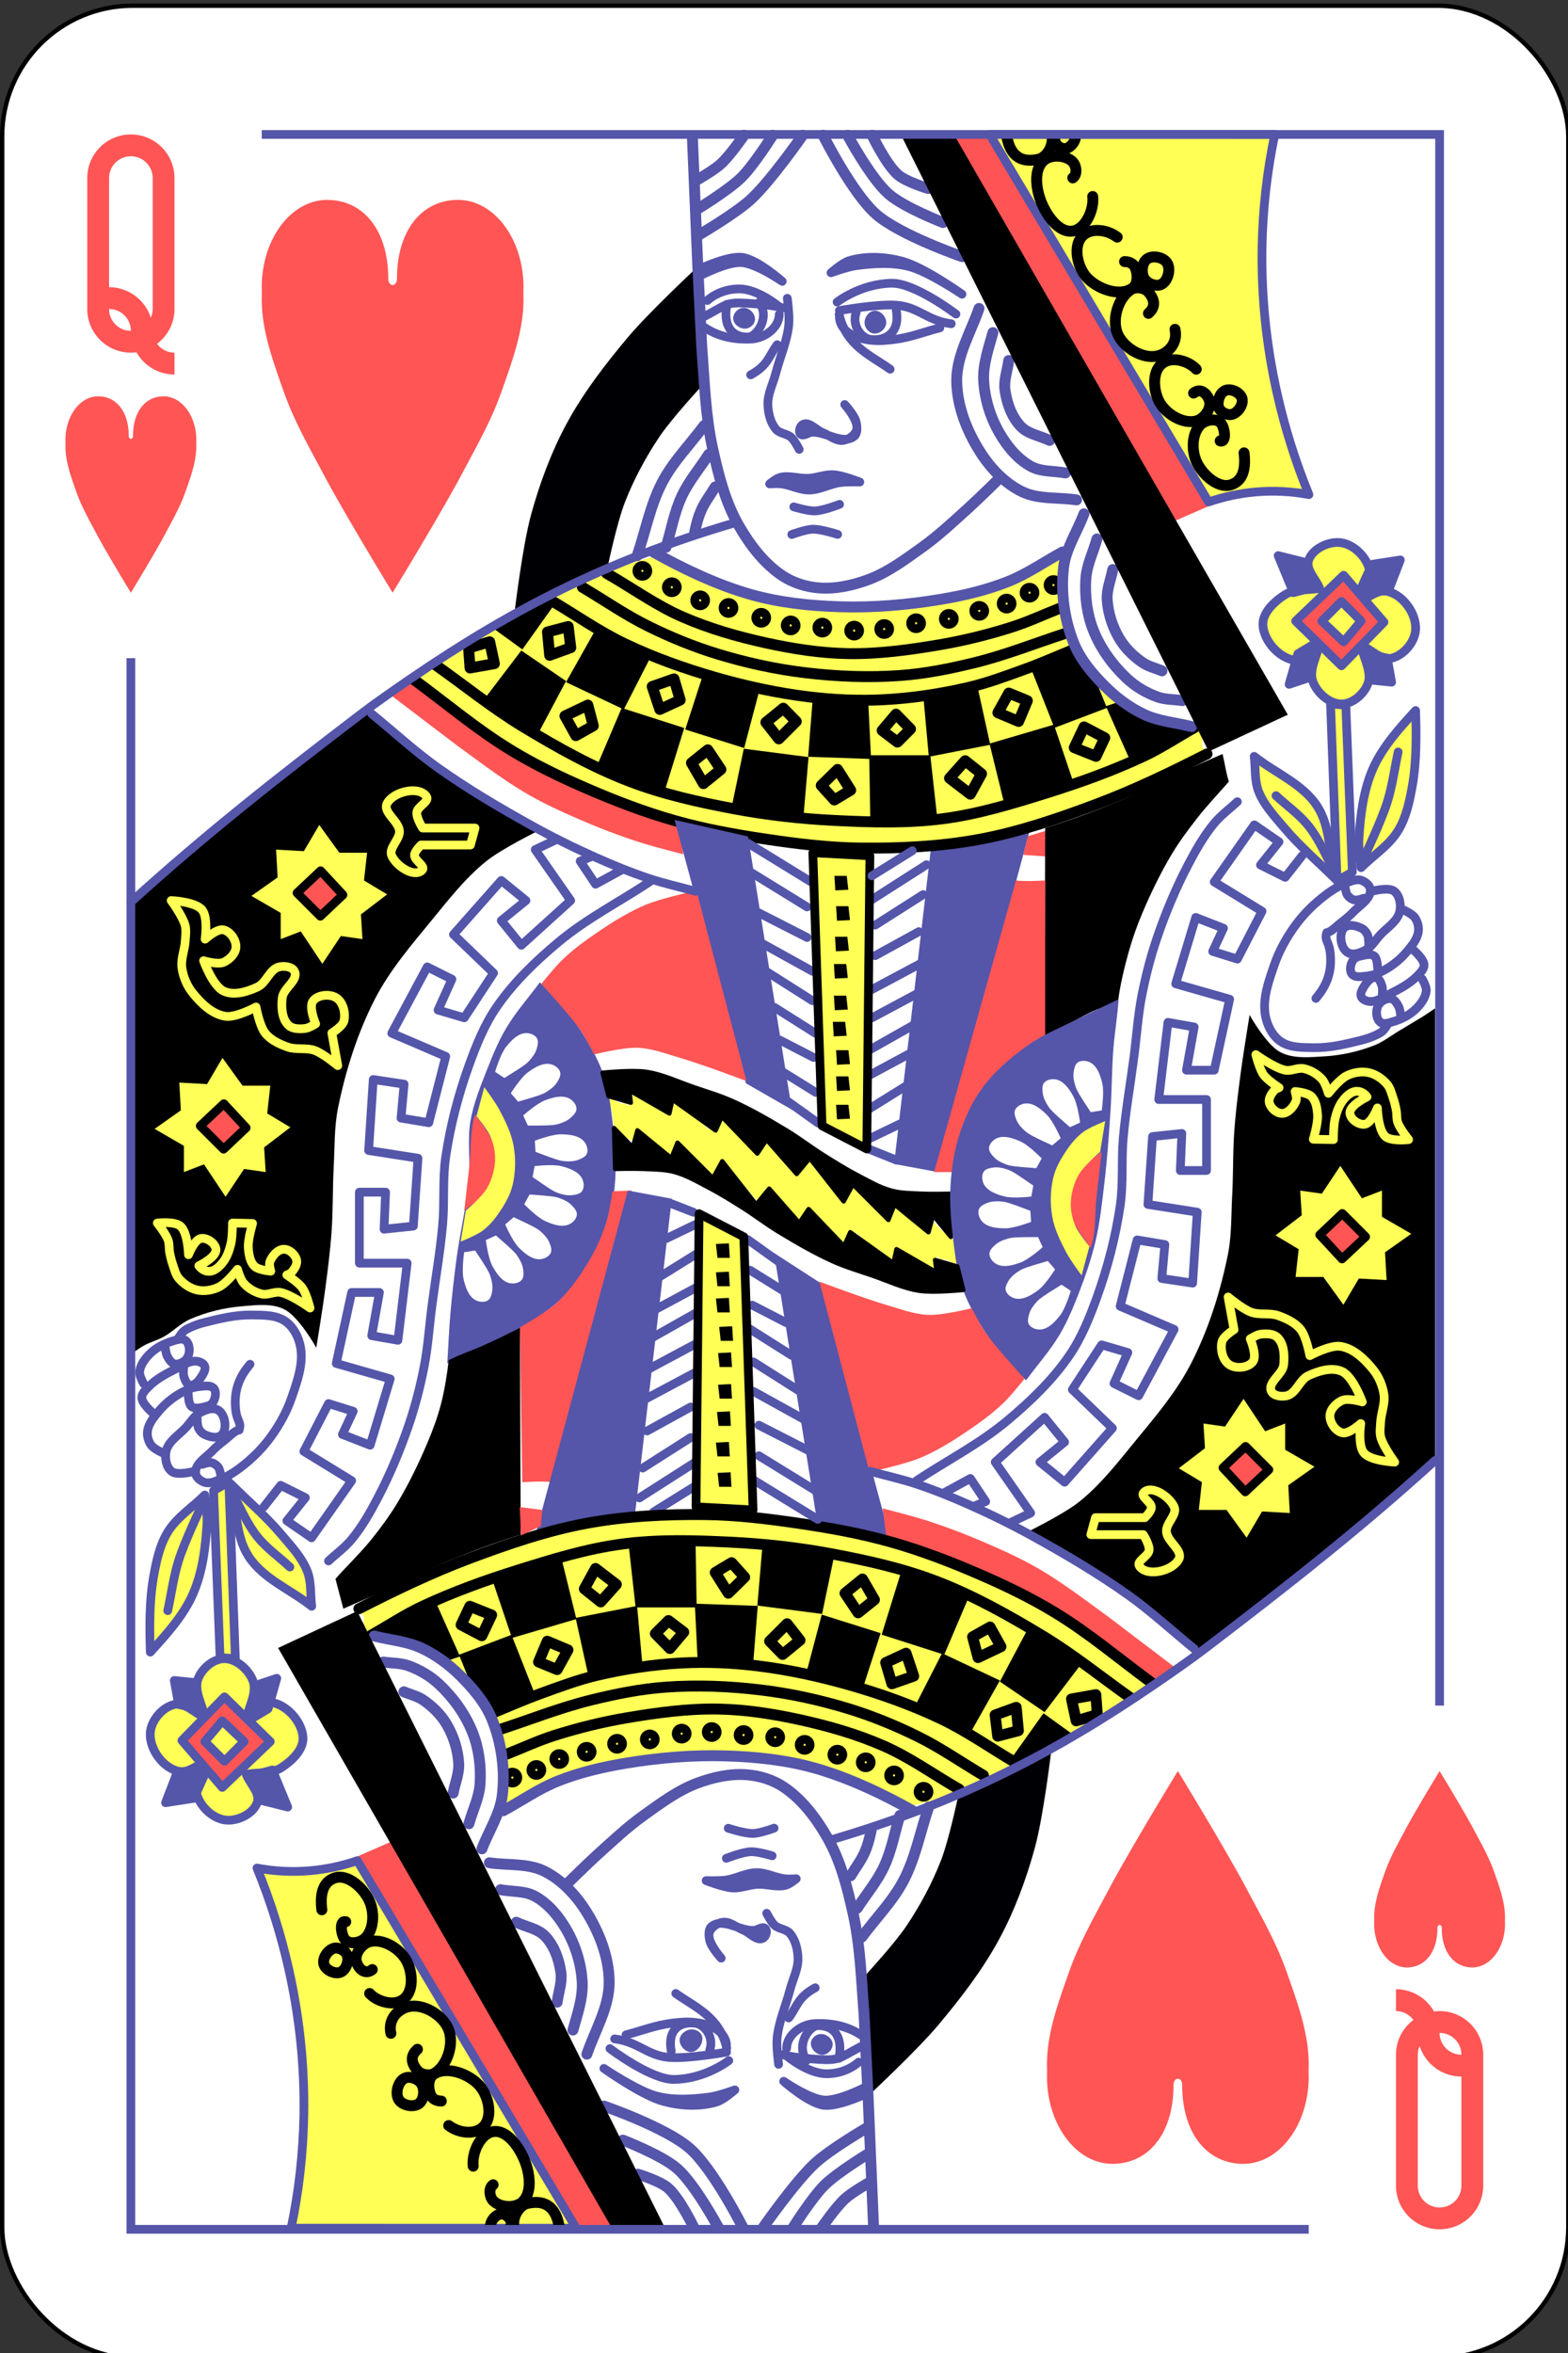 <svg xmlns="http://www.w3.org/2000/svg" xmlns:xlink="http://www.w3.org/1999/xlink" width="360" height="540" viewBox="0 0 95.25 142.875" xmlns:v="https://vecta.io/nano"><rect x="0" y="0" width="95.25" height="142.875" fill="#333333" stroke="none"/><style><![CDATA[.B{stroke-linejoin:round}.C{stroke-width:2}.D{fill:none}.E{stroke-linecap:round}.F{stroke:#55a}.G{stroke-width:2.5}.H{stroke:#5456aa}.I{stroke:#000}.J{fill:#f55}.K{fill:#ff5}.L{fill:#55a}.M{fill:#ffff57}]]></style><g transform="matrix(.265 0 0 .265 0 -135.562)"><rect rx="29.944" y="512.862" x=".5" height="539" width="359" fill="#fff" class="I"/><path d="M30 542.362a10 10 0 0 0-10 10v30a10 10 0 0 0 10 10 10.12 10.12 0 0 0 1.281-.094c1.713 3.049 4.972 5.094 8.719 5.094v-5c-1.64 0-3.088-.812-4-2.031 2.424-1.825 4-4.701 4-7.969v-30a10 10 0 0 0-10-10zm0 5a5 5 0 0 1 5 5v30c0 .716-.167 1.384-.437 2-1.275-4.056-5.085-7-9.562-7v-25a5 5 0 0 1 5-5zm-5 35a5 5 0 0 1 5 5 5 5 0 0 1-5-5zm305 440a10 10 0 0 0 10-10v-30a10 10 0 0 0-10-10c-.434 0-.862.04-1.281.094-1.713-3.049-4.972-5.094-8.719-5.094v5c1.64 0 3.088.812 4 2.031-2.424 1.825-4 4.701-4 7.969v30a10 10 0 0 0 10 10zm0-5a5 5 0 0 1-5-5v-30c0-.716.167-1.384.438-2 1.275 4.057 5.085 7 9.563 7v25a5 5 0 0 1-5 5zm5-35a5 5 0 0 1-5-5 5 5 0 0 1 5 5z" class="J"/><path d="M144.719 761.018l-.5 3.281-.125.813-1.125-1.094-.281.531-3.156-1.406.844 3.719.344 2.906.375 1.219 3.875 2 1.094-2.5 5.594 5.156 2.25 2.094 1-2.906.563-1.625 6.406 6.156 2 1.969 1.188-2.562.688-1.437 5.906 7.219 2.124 2.437 1.531-1.937 1.25-1.562 5.095 6.001 2.188 2.531 1.188-3.125.281-.719 6.344 6.844 2.656 2.875.781-3.844.125-.594.906 1.125.25-.531 6.25 5.469 2.563 2.219.719-3.312.219-.969 1.094 1.063.063-.219 4.281 3.188 2.656 1.969.5-3.281.125-.812 1.125 1.094.281-.531 3.188 1.406-.625-2.75 1.031.313-1.346-3.209-2.654-2.197-1.875-2-1.094 2.5-5.594-5.156-2.25-2.094-1 2.906-.562 1.625-6.406-6.156-2-1.969-1.187 2.563-.687 1.438-5.906-7.219-1.771-2.348-1.531 1.938-1.25 1.563-5.448-6.089-2.187-2.531-1.187 3.125-.281.719-6.344-6.844-2.656-2.875-.781 3.844-.125.594-.906-1.125-.25.531-6.25-5.469-2.562-2.219-.719 3.313-.219.969-1.094-1.062-.062.219-4.281-3.187z" class="K"/><path d="M213.503 705.044l-8.546 73.211 10.071 1.871 20.988-78.16zm-89.759 31.595c-2.593 3.536-5.552 6.83-7.778 10.607-1.714 2.907-3.014 6.049-4.243 9.192-1.533 3.922-3.178 7.87-3.889 12.021-.756 4.416.053 8.974-.354 13.435-.553 6.059-2.021 12.001-2.828 18.031-.567 4.231-1.045 8.475-1.414 12.728-.327 3.764-.471 7.542-.707 11.314l9.546-4.596c3.81-1.928 7.836-3.533 11.314-6.01 3.803-2.709 7.455-5.807 10.253-9.546 2.368-3.165 4.057-6.855 5.303-10.607 1.252-3.769 1.859-7.763 2.109-11.727.281-4.456-.14-8.945-.695-13.375-.448-3.578-.891-7.218-2.121-10.607-1.512-4.164-3.884-7.996-6.364-11.667-1.453-2.151-3.205-4.089-4.95-6.01-1.008-1.111-2.121-2.121-3.182-3.182z" class="L"/><use xlink:href="#B" class="J"/><path d="M30 718.362l21.75-18.5c6.615-5.339 13.506-10.325 20.25-15.5l13-10 14.5 11.5c3.959 3.054 7.834 6.236 12 9 3.859 2.56 12 7 12 7s-8.387 4.103-12 7c-4.784 3.837-8.614 8.755-12.5 13.5-4.69 5.726-9.605 11.424-13 18-4.038 7.821-6.744 16.375-8.5 25-.9 4.422-.758 8.994-1 13.5-.268 4.996-.14 10.01-.5 15-.326 4.516-.906 9.011-1.5 13.5-.576 4.346-2 13-2 13s-3.886-7.008-7.25-8.75c-2.895-1.499-6.502-1.024-9.75-.75-4.109.346-8.229 1.332-12 3-2.198.972-3.894 2.841-6 4-1.438.791-3.062 1.209-4.5 2-1.053.579-3 2-3 2z"/><use xlink:href="#C" fill="#000004"/><path d="M217.369 542.362l51.392 88.796 8.321-3.636-49.981-85.161z" fill="#ff5455"/><use xlink:href="#D" class="B C F K"/><use xlink:href="#E" fill="#ffff58"/><g class="B D G I"><g class="E"><use xlink:href="#F"/><use xlink:href="#G"/></g><use xlink:href="#H"/><use xlink:href="#I" class="E"/><use xlink:href="#J"/><use xlink:href="#K"/><use xlink:href="#L" class="E"/><use xlink:href="#M"/><use xlink:href="#N" class="E"/></g><g class="F B"><use xlink:href="#O" class="D G"/><g class="E D"><path d="M170.56 542.555s-3.231 4.665-5.31 6.56c-1.665 1.517-5.623 3.749-5.623 3.749m17.494-10.309s-4.321 6.863-7.185 9.684c-2.923 2.88-9.996 7.185-9.996 7.185" class="G"/><use xlink:href="#P" class="G"/><path d="M188.679 542.555s6.702 13.33 12.183 18.118c5.506 4.81 19.68 9.684 19.68 9.684" class="G"/><path d="M194.302 542.555s5.276 9.822 9.371 13.432c3.529 3.111 12.495 6.56 12.495 6.56" class="G"/><path d="M199.924 542.555s3.194 6.709 5.935 9.059c1.91 1.638 6.872 3.124 6.872 3.124" class="G"/><use xlink:href="#Q" class="C"/></g><g class="L C"><use xlink:href="#R"/><use xlink:href="#S"/><use xlink:href="#T"/><use xlink:href="#U"/></g><g class="D E C"><path d="M192.453 627.116s-3.678 1.442-5.616 1.513c-1.656.061-4.881-.938-4.881-.938m-3.289-45.796s-4.791-4.101-9.136-4.142c-4.65-.044-7.392 2.662-7.392 2.662m56.997 3.102s-9.376-7.14-14.706-7.066c-7.19.1-12.541 4.317-12.541 4.317"/><use xlink:href="#V"/><use xlink:href="#W"/><use xlink:href="#X"/><path d="M205.441 582.664c.952 5.125-2.451 7.071-5.806 6.673-2.276-.27-4.423-3.247-3.371-6.198"/></g><g class="L C"><path d="M199.177 585.514c-.019-.744.611-1.743 1.355-1.775.806-.035 1.68.983 1.629 1.788-.048.754-.972 1.531-1.726 1.47-.646-.052-1.242-.835-1.259-1.483z"/><use xlink:href="#Y"/></g><g class="D E"><path d="M178.166 590.54c-1.935 2.523-2.046 4.74-6.095 6.912m20.29-13.842c1.609 7.205 7.236 9.358 11.682 12.543" class="C"/><use xlink:href="#Z" class="C"/><use xlink:href="#a" class="C"/><path d="M192.014 634.006s-3.755-1.23-5.693-1.191c-1.656.034-4.82 1.215-4.82 1.215" class="C"/><g class="G"><use xlink:href="#b"/><use xlink:href="#c"/><use xlink:href="#d"/><use xlink:href="#e"/><use xlink:href="#f"/><use xlink:href="#g"/><use xlink:href="#h"/><use xlink:href="#i"/><use xlink:href="#j"/></g></g></g><g class="I B D E G"><use xlink:href="#k"/><use xlink:href="#l"/><use xlink:href="#m"/><use xlink:href="#n"/></g><path d="M125.18 648.525l-12.68 6.587 7.25 5.25 7.18-10.087zm11.239 7.494l-6.669 11.843 13.25 6.25 5.75-11.25zM161 666.612l-3.919 12.093 13.5 4.25L174 670.019zm25.25 5.75l-1 12.593 14.424.506-.674-13.598z"/><path d="M211.75 672.112l1.163 12.843 14.087-2.75-2.907-13.18zm24.663-7.18l5.293 13.397 12.029-4.57-2.985-7.398-4.5-6.25zm-124.913 6.18l8-10.5 10.25 7-6.419 12.093zm25.244 16.18l5.761-13.523 14.343 4.593-4.348 14z"/><path d="M167.669 696.722l2.831-13.61 14.843 1.919-1.169 13.674zm31.831 2.39l-.25-14.5h14l1.5 13.5-15.5 2zm30.5-4.25l-3.174-12.924 14.767-4.337 4.337 12.848-15.68 5.413zm28.75-9.75l-5.25-11.75 3-1 15.75 7z"/><g class="B D G I"><path d="M107.413 660.042l.337 4.57 5.581-.989-1.081-5.011zm18.087-3.68l4.75-1.25.587 4.843-4.837 1.75zm4 19.25l5.25-2.5 1.25 4.75-4 2.25zm20-6.75l5-1.75 1.424 4.843-4.674 2.157zm9 17.5l2.75 4.75 4-3.25-3-4.5zm17.064-9.285l3.988-3.25 2.977 3.035-4 4zm12.686 14.459l3.75-3.674 3 4.75-3.75 2.25zm13.965-12.596l3.174-3.75 3.331 3.407-3 3zm15.448 10.928l3.587-4.006 3.75 3-2.565 4.669zm11.087-15.006l2.5-4.5 4.25 1.75-2 4.75zm17.5 8l2.25-4.75 4.75 2.5-2 4.25z"/><use xlink:href="#o" class="E"/><use xlink:href="#p"/><use xlink:href="#p" x="6.75" y="3.75"/><use xlink:href="#p" x="13.25" y="6.75"/><use xlink:href="#p" x="19.75" y="8.5"/><use xlink:href="#p" x="27.25" y="10.75"/><use xlink:href="#p" x="34" y="12.5"/><use xlink:href="#p" x="41.25" y="13"/><use xlink:href="#p" x="48.55" y="13.687"/><use xlink:href="#p" x="55.437" y="13.324"/><use xlink:href="#p" x="62.75" y="12"/><use xlink:href="#p" x="70.25" y="11"/><use xlink:href="#p" x="77.225" y="9.162"/><use xlink:href="#p" x="83.5" y="7.5"/><use xlink:href="#p" x="88.75" y="5"/><use xlink:href="#p" x="94.25" y="3.25"/></g><g class="F E B D"><g class="C"><use xlink:href="#q"/><use xlink:href="#r"/><use xlink:href="#s"/><use xlink:href="#t"/><use xlink:href="#u"/><use xlink:href="#v"/></g><use xlink:href="#w" class="G"/><use xlink:href="#x" class="C"/></g><path d="M206.484 542.362l70.598 141.389 18.118-8.434-76.534-132.955z"/><g class="B C D E H"><use xlink:href="#y"/><use xlink:href="#z"/></g><use xlink:href="#AA" class="M"/><use xlink:href="#AB" class="B C I J"/><path d="M154.624 699.43l16.849 3.786 10.046 62.604-10.546-6.053z" class="L"/><g class="J"><use xlink:href="#AC"/><use xlink:href="#AD"/></g><use xlink:href="#AE" fill="#fff"/><use xlink:href="#AF" class="K"/><path d="M138.131 757.347s6.707-.687 10.008-.202c3.798.558 7.327 2.296 10.96 3.536 2.964 1.011 5.981 1.901 8.839 3.182 4.283 1.92 8.355 4.294 12.374 6.718 2.911 1.756 5.607 3.849 8.485 5.657 2.55 1.602 5.107 3.205 7.778 4.596 2.526 1.316 5.028 2.795 7.778 3.536 2.287.616 4.705.589 7.071.707 2.119.106 6.364 0 6.364 0l.177 9.899-4.066-4.95-1.061 3.889-7.778-6.364-1.414 3.536-8.132-8.132-2.121 3.889-7.778-9.899-2.987 3.615-6.912-7.858-2.121 3.182-8.132-8.485-1.414 3.182-9.899-7.071-.707 3.182-9.192-5.303.354 2.828-5.116-1.494z" class="B I"/><path d="M234.556 707.434l5.094.352-.002-5.844-4.023 1.202z" class="J"/><path d="M239.476 749.198l.111-47.914c6.01-1.886 10.942-3.71 16.281-5.907 5.276-2.171 10.338-4.83 15.539-7.175l8.839-3.889c.681 2.841.637 3.625 1.439 6.345-2.357 2.711-4.852 5.307-7.071 8.132-2.142 2.725-4.228 5.512-6.01 8.485-2.574 4.295-4.761 8.826-6.718 13.435-1.229 2.896-2.281 5.873-3.139 8.899-1.038 3.662-2.062 8.097-2.416 11.161-3.064 1.532-4.314 1.762-6.408 2.78-3.56 1.731-6.44 3.644-10.447 5.647z"/><path d="M239.597 713.304l-.01 37.83-7.071 5.303-7.425 8.485-3.536 8.132-1.414 7.071h-6.01l18.758-66.822c2.362.234 4.346.113 6.708 0z" class="J"/><g class="B C"><g stroke="#ff5"><use xlink:href="#AG"/><use xlink:href="#AH"/><use xlink:href="#AI"/></g><g class="D E H"><use xlink:href="#AJ"/><path d="M171.491 704.776l14.478 8.882M172 711.362l13 8m-12.25.75l12.25 6.25m-10.5 1.25l11.75 6.5m-10.25.25l10.25 6.5m-8.75 1.5l9.5 6m-8.25 1.5l7.75 4m-6.75 3.5l7.25 4.5m25.379-52.168l-12.728 8.132m11.97-1.296l-11 7m10 1.5l-10 5.5m10.5 1.75l-11.25 6m10.75.75l-10.75 5.75m10.25 1.25l-11.5 6.5m10.25.25l-9.75 5.25m8.75 2.25l-9.25 5.75m-11.121 2.832l-6.799-4.866m25.549 5.116l-6.75 3.25m-.207 2.528l6.237 2.5"/></g><use xlink:href="#AK" class="H K"/><path d="M296.5 647.362l-3.5-8.5 6 1.5 3 5.5zm15.5-1l2.5-5.5 6.5-1-2.5 6.5zm1.5 15l.5 6 5 .5-1-5.5zm-16 0l-2 7 4.5-1.5 2.5-8.5z" class="L H"/><g class="K H"><path d="M305 672.862l1.5 40.5 3.5-2-1.5-38.25z"/><use xlink:href="#AL"/></g><path d="M320.5 683.862c-.833 3.833-1.324 7.758-2.5 11.5-1.299 4.134-5 12-5 12h0" class="D E H"/><use xlink:href="#AM" class="H K"/><path d="M292.5 693.862c2.5 2.333 5.378 4.319 7.5 7 2.502 3.161 4 7 6 10.5" class="D E H"/><path d="M297 653.862l11-10.5 9.25 10.75-9.75 10z" class="H J"/><path d="M303 653.862l4.5-4.5 4.5 4.5-4 4.75z" class="H K"/></g><use xlink:href="#AA" x="-22.186" y="53.376" class="M"/><use xlink:href="#AB" x="-22.186" y="53.376" class="B C I J"/><g fill="#fff"><use xlink:href="#AN"/><use xlink:href="#AO"/><use xlink:href="#AP"/><use xlink:href="#AQ"/><use xlink:href="#AR"/><use xlink:href="#AS"/><use xlink:href="#AT"/><use xlink:href="#AU"/></g><path d="M186.323 706.941l2.121 62.579 10.253 5.303.707-67.175z" class="B C I K"/><use xlink:href="#AV"/><use xlink:href="#AV" x="0.387" y="6.954"/><use xlink:href="#AV" x="0.137" y="13.954"/><use xlink:href="#AV" x="-0.113" y="20.204"/><use xlink:href="#AV" x="-0.113" y="27.454"/><use xlink:href="#AV" x="-0.363" y="33.454"/><use xlink:href="#AV" x="0.387" y="39.954"/><use xlink:href="#AV" x="0.387" y="45.954"/><use xlink:href="#AV" x="0.387" y="52.454"/><path d="M209.125 706.487l-9.25 5.75" class="B C D E H"/><g transform="rotate(180 179.475 782.237)"><path d="M239.765 748.66l-.177-47.376c6.01-1.886 10.942-3.71 16.281-5.907 5.276-2.171 10.338-4.83 15.539-7.175l8.839-3.889 1.802 6.829c-2.357 2.711-5.711 5.904-8.282 9.1-2.172 2.701-4.228 5.512-6.01 8.485-2.574 4.295-4.761 8.826-6.718 13.435-1.229 2.896-2.338 5.858-3.139 8.899-.879 3.337-1.457 7.128-1.811 10.192-3.064 1.532-5.252 2.169-7.84 3.34-2.858 1.293-4.478 2.062-8.485 4.066z"/><path d="M154.624 699.43l16.849 3.786 10.046 62.604-10.723-6.937z" class="L"/><path d="M209.125 706.487l-9.25 5.75" class="B C D E H"/><path d="M239.234 713.304l.53 35.477s-6.139 3.436-8.662 5.834c-3.061 2.908-5.478 6.482-7.601 10.132-1.486 2.555-2.651 5.311-3.536 8.132-.719 2.294-1.414 7.071-1.414 7.071l-4.419.177 18.031-66.822c2.362.234 4.709.113 7.071 0z" class="J"/><path d="M213.503 705.044l-8.546 73.211 10.071 1.871 20.988-78.16zm-89.759 31.595c-2.593 3.536-5.552 6.83-7.778 10.607-1.714 2.907-3.014 6.049-4.243 9.192-1.533 3.922-2.92 7.922-3.889 12.021-1.042 4.409-1.516 8.936-2.048 13.435-.66 5.578-1.054 11.186-1.417 16.791-.294 4.537-.277 9.092-.617 13.625-.292 3.896-.985 7.885-1.221 11.656l9.546-4.596c3.81-1.928 7.836-3.533 11.314-6.01 3.803-2.709 7.455-5.807 10.253-9.546 2.368-3.165 4.057-6.855 5.303-10.607 1.252-3.769 1.859-7.763 2.109-11.727.281-4.456-.14-8.945-.695-13.375-.448-3.578-.891-7.218-2.121-10.607-1.512-4.164-3.884-7.996-6.364-11.667-1.453-2.151-3.205-4.089-4.95-6.01-1.008-1.111-2.121-2.121-3.182-3.182z" class="L"/><use xlink:href="#B" class="J"/><path d="M30 718.362l21.75-18.5c6.615-5.339 13.506-10.325 20.25-15.5l13-10 14.5 11.5c3.959 3.054 7.834 6.236 12 9 3.859 2.56 12 7 12 7s-8.387 4.103-12 7c-4.784 3.837-8.614 8.755-12.5 13.5-4.69 5.726-9.605 11.424-13 18-4.038 7.821-6.744 16.375-8.5 25-.9 4.422-.758 8.994-1 13.5-.268 4.996-.14 10.01-.5 15-.326 4.516-.906 9.011-1.5 13.5-.576 4.346-2 13-2 13s-3.763-6.77-7-8.5c-2.955-1.579-6.656-1.192-10-1a37.88 37.88 0 0 0-11.5 2.5c-2.158.84-4.007 2.321-6 3.5l-5 3c-1.016.643-3 2-3 2z"/><use xlink:href="#C" fill="#000004"/><path d="M217.369 542.362l51.392 88.796 8.321-3.636-49.981-85.161z" fill="#ff5455"/><use xlink:href="#D" class="B C F K"/><use xlink:href="#E" fill="#ffff58"/><g class="D B"><g class="E G I"><use xlink:href="#F"/><use xlink:href="#G"/></g><use xlink:href="#H" class="G I"/><use xlink:href="#I" class="E G I"/><use xlink:href="#J" class="G I"/><use xlink:href="#K" class="G I"/><use xlink:href="#L" class="E G I"/><use xlink:href="#M" class="G I"/><use xlink:href="#N" class="E G I"/><g class="F"><use xlink:href="#O" class="G"/><g class="E"><path d="M170.56 542.555s-3.231 4.665-5.31 6.56c-1.665 1.517-5.623 3.749-5.623 3.749m17.494-10.309s-4.321 6.863-7.185 9.684c-2.923 2.88-9.996 7.185-9.996 7.185" class="G"/><use xlink:href="#P" class="G"/><path d="M188.679 542.555s6.702 13.33 12.183 18.118c5.506 4.81 19.68 9.684 19.68 9.684" class="G"/><path d="M194.302 542.555s5.276 9.822 9.371 13.432c3.529 3.111 12.495 6.56 12.495 6.56" class="G"/><path d="M199.924 542.555s3.194 6.709 5.935 9.059c1.91 1.638 6.872 3.124 6.872 3.124" class="G"/><use xlink:href="#Q" class="C"/></g></g></g><g class="L B C F"><use xlink:href="#R"/><use xlink:href="#S"/><use xlink:href="#T"/><use xlink:href="#U"/></g><g class="D E B C F"><path d="M192.453 627.116s-3.678 1.442-5.616 1.513c-1.656.061-4.881-.938-4.881-.938m-3.289-45.796s-4.791-4.101-9.136-4.142c-4.65-.044-7.392 2.662-7.392 2.662m56.997 3.102s-9.376-7.14-14.706-7.066c-7.19.1-12.541 4.317-12.541 4.317"/><use xlink:href="#V"/><use xlink:href="#W"/><use xlink:href="#X"/><path d="M205.077 582.883c.952 5.125-2.087 6.852-5.442 6.454-2.276-.27-4.423-3.247-3.371-6.198"/></g><g class="L B C F"><path d="M198.959 586.024c-.193-.904.671-2.221 1.574-2.285.79-.056 1.69.984 1.629 1.788-.056.738-.987 1.348-1.726 1.397-.575.038-1.357-.337-1.477-.901z"/><use xlink:href="#Y"/></g><g class="D E B"><path d="M178.166 590.54c-1.935 2.523-2.046 4.74-6.095 6.912m20.29-13.842c1.609 7.205 7.236 9.358 11.682 12.543" class="C F"/><use xlink:href="#Z" class="C F"/><use xlink:href="#a" class="C F"/><path d="M192.014 634.006s-3.755-1.23-5.693-1.191c-1.656.034-4.82 1.215-4.82 1.215" class="C F"/><g class="G"><use xlink:href="#b" class="F"/><use xlink:href="#c" class="F"/><use xlink:href="#d" class="F"/><use xlink:href="#e" class="F"/><use xlink:href="#f" class="F"/><use xlink:href="#g" class="F"/><use xlink:href="#h" class="F"/><use xlink:href="#i" class="F"/><use xlink:href="#j" class="F"/><g class="I"><use xlink:href="#k"/><use xlink:href="#l"/><use xlink:href="#m"/><use xlink:href="#n"/></g></g></g><path d="M125.18 648.525l-12.68 6.587 7.25 5.25 7.18-10.087zm11.239 7.494l-6.669 11.843 13.25 6.25 5.75-11.25zM161 666.612l-3.919 12.093 13.5 4.25L174 670.019zm25.25 5.75l-1 12.593 14.424.506-.674-13.598z"/><path d="M211.75 672.112l1.163 12.843 14.087-2.75-2.907-13.18zm24.663-7.18l5.293 13.397 12.029-4.57-2.985-7.398-4.5-6.25zm-124.913 6.18l8-10.5 10.25 7-6.419 12.093zm25.244 16.18l5.761-13.523 14.343 4.593-4.348 14z"/><path d="M167.669 696.722l2.831-13.61 14.843 1.919-1.169 13.674zm31.831 2.39l-.25-14.5h14l1.5 13.5-15.5 2zm30.5-4.25l-3.174-12.924 14.767-4.337 4.337 12.848-15.68 5.413zm28.75-9.75l-5.25-11.75 3-1 15.75 7z"/><g class="B D"><g class="G I"><path d="M107.413 660.042l.337 4.57 5.581-.989-1.081-5.011zm18.087-3.68l4.75-1.25.587 4.843-4.837 1.75zm4 19.25l5.25-2.5 1.25 4.75-4 2.25zm20-6.75l5-1.75 1.424 4.843-4.674 2.157zm9 17.5l2.75 4.75 4-3.25-3-4.5zm17.064-9.285l3.988-3.25 2.977 3.035-4 4zm12.686 14.459l3.75-3.674 3 4.75-3.75 2.25zm13.965-12.596l3.174-3.75 3.331 3.407-3 3zm15.448 10.928l3.587-4.006 3.75 3-2.565 4.669zm11.087-15.006l2.5-4.5 4.25 1.75-2 4.75zm17.5 8l2.25-4.75 4.75 2.5-2 4.25z"/><use xlink:href="#o" class="E"/><use xlink:href="#p"/><use xlink:href="#p" x="6.75" y="3.75"/><use xlink:href="#p" x="13.25" y="6.75"/><use xlink:href="#p" x="19.75" y="8.5"/><use xlink:href="#p" x="27.25" y="10.75"/><use xlink:href="#p" x="34" y="12.5"/><use xlink:href="#p" x="41.25" y="13"/><use xlink:href="#p" x="48.55" y="13.687"/><use xlink:href="#p" x="55.437" y="13.324"/><use xlink:href="#p" x="62.75" y="12"/><use xlink:href="#p" x="70.25" y="11"/><use xlink:href="#p" x="77.225" y="9.162"/><use xlink:href="#p" x="83.5" y="7.5"/><use xlink:href="#p" x="88.75" y="5"/><use xlink:href="#p" x="94.25" y="3.25"/></g><g class="C E F"><use xlink:href="#q"/><use xlink:href="#r"/><use xlink:href="#s"/><use xlink:href="#t"/><use xlink:href="#u"/><use xlink:href="#v"/></g><use xlink:href="#w" class="E F G"/><use xlink:href="#x" class="C E F"/></g><path d="M206.484 542.362l70.598 141.389 18.118-8.434-76.534-132.955z"/><g class="B C D E H"><use xlink:href="#y"/><use xlink:href="#z"/></g><use xlink:href="#AA" class="M"/><g class="J"><use xlink:href="#AB" class="B C I"/><use xlink:href="#AC"/><use xlink:href="#AD"/></g><use xlink:href="#AE" fill="#fff"/><use xlink:href="#AF" class="K"/><path d="M138.131 757.347s6.707-.687 10.008-.202c3.798.558 7.327 2.296 10.96 3.536 2.964 1.011 5.981 1.901 8.839 3.182 4.283 1.92 8.355 4.294 12.374 6.718 2.911 1.756 5.607 3.849 8.485 5.657 2.55 1.602 5.107 3.205 7.778 4.596 2.526 1.316 5.028 2.795 7.778 3.536 2.287.616 4.705.589 7.071.707 2.167.108 6.508 0 6.508 0l.265 9.369-4.298-4.419-1.061 3.889-7.778-6.364-1.414 3.536-8.132-8.132-2.121 3.889-7.778-9.899-2.987 3.615-6.912-7.858-2.121 3.182-8.132-8.485-1.414 3.182-9.899-7.071-.707 3.182-9.192-5.303.354 2.828-5.116-1.494z" class="B I"/><path d="M234.638 706.941l5.169.659-.28-6.505-4.536 2.134z" class="J"/><g class="B C"><g stroke="#ff5"><use xlink:href="#AG"/><use xlink:href="#AH"/><use xlink:href="#AI"/></g><g class="D E H"><use xlink:href="#AJ"/><path d="M171.491 704.776l14.478 8.882M172 711.362l13 8m-12.25.75l12.25 6.25m-10.5 1.25l11.75 6.5m-10.25.25l10.25 6.5m-8.75 1.5l9.5 6m-8.25 1.5l7.75 4m-6.75 3.5l7.25 4.5m25.379-52.168l-12.728 8.132m11.97-1.296l-11 7m10 1.5l-10 5.5m10.5 1.75l-11.25 6m10.75.75l-10.75 5.75m10.25 1.25l-11.5 6.5m10.25.25l-9.75 5.25m8.75 2.25l-9.25 5.75m-11.121 2.832l-6.799-4.866m25.549 5.116l-6.75 3.25m.5 2.793l5.53 2.146"/></g><use xlink:href="#AK" class="H K"/><path d="M296.5 647.362l-3.5-8.5 6 1.5 3 5.5zm15.5-1l2.5-5.5 6.5-1-2.5 6.5zm1.5 15l.5 6 5 .5-1-5.5zm-16 0l-2 7 4.5-1.5 2.5-8.5z" class="L H"/><g class="K H"><path d="M305 672.862l1.5 40.5 3.5-2-1.5-38.25z"/><use xlink:href="#AL"/></g><path d="M320.5 683.862c-.833 3.833-1.324 7.758-2.5 11.5-1.299 4.134-5 12-5 12h0" class="D E H"/><use xlink:href="#AM" class="H K"/><path d="M292.5 693.862c2.5 2.333 5.378 4.319 7.5 7 2.502 3.161 4 7 6 10.5" class="D E H"/><path d="M297 653.862l11-10.5 9.25 10.75-9.75 10z" class="H J"/><path d="M303 653.862l4.5-4.5 4.5 4.5-4 4.75z" class="H K"/></g><use xlink:href="#AA" x="-22.186" y="53.376" class="M"/><use xlink:href="#AB" x="-22.186" y="53.376" class="B C I J"/><g fill="#fff"><use xlink:href="#AN"/><use xlink:href="#AO"/><use xlink:href="#AP"/><use xlink:href="#AQ"/><use xlink:href="#AR"/><use xlink:href="#AS"/><use xlink:href="#AT"/><use xlink:href="#AU"/></g><path d="M186.323 706.941l2.121 62.579 10.253 5.303.707-67.175z" class="B C I K"/><use xlink:href="#AV"/><use xlink:href="#AV" x="0.387" y="6.954"/><use xlink:href="#AV" x="0.137" y="13.954"/><use xlink:href="#AV" x="-0.113" y="20.204"/><use xlink:href="#AV" x="-0.113" y="27.454"/><use xlink:href="#AV" x="-0.363" y="33.454"/><use xlink:href="#AV" x="0.387" y="39.954"/><use xlink:href="#AV" x="0.387" y="45.954"/><use xlink:href="#AV" x="0.387" y="52.454"/></g><path d="M30 662.362v360h270m-240-480h270v360" class="C D F"/><path d="M29.5 611.362c0-5.523-2.858-9-7-9s-7.5 4.477-7.5 10a24.83 24.83 0 0 1 0 1.406c0 3.649 1.338 7.188 2.5 10.5 1.195 3.405 2.917 6.39 4.531 9.438 2.501 4.72 7.969 13.656 7.969 13.656s5.468-8.937 7.969-13.656c1.614-3.047 3.337-6.032 4.531-9.437 1.162-3.312 2.5-6.851 2.5-10.5-.014-.487-.009-.957 0-1.406 0-5.523-3.358-10-7.5-10s-7 3.477-7 9c0 1-1 1-1 0zm59.5-36c0-11.046-5.716-18-14-18s-15 8.954-15 20c.035.956.018 1.891 0 2.813 0 7.298 2.677 14.377 5 21 2.389 6.811 5.834 12.781 9.063 18.875C79.064 629.489 90 647.362 90 647.362s10.936-17.873 15.938-27.312c3.229-6.094 6.673-12.064 9.063-18.875 2.323-6.623 5-13.702 5-21-.028-.974-.019-1.915 0-2.812 0-11.046-6.716-20-15-20s-14 6.954-14 18c0 2-2 2-2 0zm241.5 378c0 5.523 2.858 9 7 9s7.5-4.477 7.5-10c-.017-.478-.009-.946 0-1.406 0-3.649-1.338-7.188-2.5-10.5-1.195-3.405-2.917-6.39-4.531-9.437-2.501-4.72-7.969-13.656-7.969-13.656s-5.468 8.937-7.969 13.656c-1.614 3.047-3.337 6.032-4.531 9.438-1.162 3.312-2.5 6.851-2.5 10.5.014.487.009.957 0 1.406 0 5.523 3.358 10 7.5 10s7-3.477 7-9c0-1 1-1 1 0zm-59.5 36c0 11.046 5.716 18 14 18s15-8.954 15-20c-.035-.956-.018-1.891 0-2.812 0-7.298-2.677-14.377-5-21-2.389-6.811-5.834-12.781-9.062-18.875-5.001-9.439-15.937-27.313-15.937-27.313s-10.936 17.873-15.937 27.313c-3.229 6.094-6.673 12.064-9.062 18.875-2.323 6.623-5 13.702-5 21 .028.974.019 1.915 0 2.813 0 11.046 6.716 20 15 20s14-6.954 14-18c0-2 2-2 2 0z" class="J"/></g><defs ><path id="B" d="M89.26 670.585l15.746 11.96c5.217 3.775 10.341 7.726 15.91 10.96 4.225 2.454 8.711 4.443 13.203 6.364a145.54 145.54 0 0 0 12.253 4.596c3.372 1.095 10.253 2.828 10.253 2.828l-1.061-8.132s-11.667-3.189-17.324-5.303c-4.349-1.625-8.613-3.507-12.728-5.657-4.03-2.106-7.88-4.553-11.667-7.071-4.004-2.663-7.81-5.614-11.667-8.485l-7.425-5.657z"/><path id="C" d="M159.051 573.505s-10.506 9.831-15.117 15.33c-5.201 6.202-10.206 12.68-14.053 19.802-3.514 6.505-6.113 13.529-8.091 20.653-2.041 7.353-3.833 22.57-3.833 22.57l21.292-10.22s2.14-10.261 4.045-15.117c2.052-5.231 4.749-10.237 7.878-14.904 2.778-4.144 9.581-11.498 9.581-11.498z"/><path id="D" d="M292.217 542.362c-1.781 8.491-2.757 17.151-2.913 25.826-.203 11.302.99 22.625 3.478 33.652 1.774 7.865 4.206 15.582 7.261 23.043-3.991-.749-8.084-.954-12.13-.609-3.7.316-7.36 1.092-10.87 2.304l-50.174-84.217z"/><path id="E" d="M276.492 683.413c-17.232 8.904-25.108 12.995-38.67 16.556-15.813 4.151-32.424 6.081-48.756 5.332-14.711-.675-29.529-3.569-43.294-8.805-18.461-7.022-35.059-16.471-51.236-29.764 5.994-4.27 16.424-10.897 25.221-15.282 10.261-5.114 15.873-8.977 31.941-12.758 4.344 2.491 8.496 5.488 13.176 7.312 6.324 2.464 13.043 4.068 19.793 4.773 6.826.713 13.757.149 20.58-.587 6.903-.744 13.852-1.754 20.468-3.858 6.437-2.046 12.103-4.541 18.425-8.434-1.29 17.275-.392 22.175 9.34 31.303 2.17 1.8 13.746 8.993 19.393 7.905 4.924 3.58 1.122 5.101 3.62 6.306z"/><path id="F" d="M256.097 565.89c-2.528-1.882-6.231-2.153-8.053-.18-2.106 2.28-1.092 6.921.945 9.263 2.392 2.75 7.655 4.727 10.62 2.607 1.359-.972 1.27-3.541.444-4.994-.415-.73-1.358-1.093-2.271-1.093"/><path id="G" d="M263.261 583.362c2.03-1.779 1.057-3.638 0-4.87-.869-1.013-2.823-1.313-3.957-.609-2.981 1.854-4.462 6.781-3.168 10.043 1.304 3.285 5.824 6.022 9.254 5.174 2.349-.581 4.668-2.808 3.957-6.087"/><path id="H" d="M262.348 575.449c-.828-1.293-.64-3.673.609-4.565 1.263-.902 3.735-.398 4.565.913.895 1.414.24 4.047-1.217 4.87-1.202.678-3.212-.056-3.957-1.217z"/><path id="I" d="M250.478 556.58c.353 2.95-1.558 7.433-4.565 7.913-3.15.502-5.888-3.45-7.124-6.391-1.259-2.996-1.97-7.546.428-9.739 1.649-1.508 5.152-1.311 6.696.304.841.88 1.093 2.903 0 3.652"/><path id="J" d="M230.696 542.362c.913 5.884 4.284 6.336 7.304 5.696 2.106-.446 3.747-3.596 3.043-5.696"/><path id="K" d="M242.087 542.362c-1.016 1.694.584 3.169 1.826 3.261 1.37.101 3.011-1.934 2.519-3.261"/><path id="L" d="M274.217 596.145c-.435-.467-.98-.88-1.587-1.216-1.829-1.014-4.219-1.335-5.842-.346-2.798 1.705-2.467 6.335-1.053 9.006 1.492 2.818 5.393 5.217 8.482 4.425 1.772-.454 3.513-2.798 3.043-4.565-.349-1.315-1.81-3.248-3.652-1.826"/><path id="M" d="M279.391 604.971c-.511-1.317.208-3.436 1.522-3.957 1.302-.516 3.393.481 3.784 1.826.4 1.375-.885 3.262-2.263 3.652-1.091.309-2.633-.464-3.043-1.522z"/><path id="N" d="M279.696 612.58c1.562.454 1.069-3.325 0-4.261-1.155-1.011-3.505-.502-4.565.609-1.999 2.094-2.018 6.051-.749 8.654 1.354 2.777 4.814 5.973 7.765 5.058 2.522-.782 3.528-3.214 3.027-7.32"/><path id="O" d="M158.69 542.362l1.25 29.869.937 19.055c.607 7.726.827 15.548 2.499 23.116 1.328 6.013 2.875 12.15 5.935 17.493 2.531 4.42 5.763 8.725 9.996 11.558 2.463 1.648 5.48 2.58 8.434 2.811 3.789.297 7.679-.561 11.246-1.874 4.558-1.678 8.548-4.667 12.495-7.497 3.662-2.626 6.962-5.729 10.309-8.747 2.57-2.318 7.497-7.185 7.497-7.185"/><path id="P" d="M183.993 542.555s-7.246 10.413-11.871 14.682c-3.523 3.252-11.871 8.122-11.871 8.122"/><path id="Q" d="M180.473 579.908s.548 4.052.34 6.066c-.393 3.802-2.013 7.375-2.972 11.075-.627 2.421-1.914 4.779-1.818 7.278.075 1.963.592 4.093 1.861 5.593.849 1.004 2.51.965 3.484 1.848.817.74 1.831 2.755 1.831 2.755"/><path id="R" d="M193.63 604.238s3.198 3.597 2.768 5.649c-.272 1.298-1.732 2.341-3.039 2.569-1.684.294-3.216-1.162-4.806-1.789-1.509-.594-3.04-2.589-4.492-1.868-.681.339-1.084 1.644-.575 2.209.618.686 1.815-.391 2.737-.415 3.2-.083 7.04 2.922 9.558.945.872-.684.708-2.21.467-3.292-.346-1.558-2.617-4.008-2.617-4.008z"/><path id="S" d="M220.521 578.972s-8.749-6.254-13.745-7.574c-3.93-1.038-8.239-1.275-12.133-.103-1.566.472-4.15 2.761-4.15 2.761s3.815-1.383 5.801-1.641c4.01-.522 8.188-.798 12.119.215 4.363 1.123 12.108 6.343 12.108 6.343z"/><path id="T" d="M160.943 572.918s6.117-2.84 9.274-2.377c3.503.514 9.096 5.483 9.096 5.483s-5.916-4.084-9.336-4.306c-3.218-.209-9.235 2.882-9.235 2.882z"/><path id="U" d="M197.092 621.998s-3.931-1.537-6.042-1.668c-1.914-.119-3.77.711-5.677.818-2.178.122-4.454-.745-6.542-.203-.947.246-2.408 1.488-2.408 1.488s1.701-.104 2.542-.017c2.23.232 4.313 1.447 6.531 1.424 2.448-.025 4.709-1.4 7.159-1.723 1.462-.193 4.436-.121 4.436-.121z"/><path id="V" d="M218.056 585.74c-5.516-.693-7.469-3.855-12.543-4.252-4.351-.341-13.101 1.231-13.101 1.231"/><path id="W" d="M161.624 583.978c5.033-2.648 4.77-3.255 9.849-2.926 6.552.425 8.416 1.212 8.065 1.072"/><path id="X" d="M215.443 586.674c-4.938 1.285-7.292 2.526-12.893 2.904-4.15.28-9.712-1.033-10.135-5.171"/><path id="Y" d="M172.082 584.702c.015-.728-.819-1.658-1.662-1.627-.737.027-1.43.895-1.352 1.527.082.659.995 1.312 1.763 1.265.608-.037 1.24-.639 1.251-1.165z"/><path id="Z" d="M161.541 586.608c2.711 1.793 6.166 2.827 10.551 2.643 3.249-.136 6.52-2.665 6.536-5.667"/><path id="a" d="M166.642 581.281c-.977 4.985 1.136 7.632 4.942 7.495 1.674-.06 5.045-4.168 2.475-7.994"/><path id="b" d="M224.418 582.235c-1.845 5.394-5.166 10.816-5.11 16.608.055 5.678 2.293 11.38 5.323 16.182 2.358 3.736 5.617 7.206 9.581 9.156 3.801 1.869 8.375 1.278 12.562 1.916"/><path id="c" d="M227.612 587.771c-.852 3.123-2.307 7.175-2.129 10.859.203 4.217 1.51 8.48 3.62 12.136 1.756 3.044 4.156 5.979 7.239 7.665 2.345 1.282 5.252.994 7.878 1.49"/><path id="d" d="M231.231 594.158c-.284 2.271-1.179 4.548-.852 6.813.431 2.989 1.527 6.127 3.62 8.304 1.694 1.762 4.4 2.129 6.601 3.194"/><path id="e" d="M251.459 635.039c-.852 3.052-2.353 5.994-2.555 9.156-.252 3.937.259 8.04 1.703 11.711 1.644 4.177 4.396 7.996 7.665 11.072 1.994 1.877 4.45 3.33 7.026 4.258 1.822.657 3.833.568 5.749.852"/><path id="f" d="M255.078 642.065c-.426 2.271-1.41 4.507-1.278 6.813.179 3.115 1.182 6.255 2.768 8.943 1.301 2.205 3.217 4.08 5.323 5.536 1.334.922 2.981 1.278 4.471 1.916"/><path id="g" d="M161.393 609.063c-3.194 4.329-7.085 8.222-9.581 12.988-2.749 5.249-3.833 11.214-5.749 16.821"/><path id="h" d="M162.458 615.663c-2.058 3.194-4.57 6.137-6.175 9.581-1.726 3.703-2.413 7.807-3.62 11.711"/><path id="i" d="M163.948 623.115c-1.065 1.774-2.357 3.431-3.194 5.323-.697 1.577-.994 2.753-1.49 4.953"/><path id="j" d="M149.676 637.985c6.61 3.734 14.673 7.613 22.577 9.829 6.553 1.837 13.425 2.555 20.227 2.768 7.753.243 15.558-.424 23.208-1.703 5.213-.871 10.417-2.097 15.33-4.045 4.428-1.756 8.375-4.542 12.562-6.813"/><path id="k" d="M139.037 642.917c5.82 3.336 11.31 7.327 17.459 10.007 6.132 2.673 12.628 4.532 19.163 5.962 6.153 1.346 12.44 2.327 18.737 2.432 6.987.116 13.976-.842 20.866-2.006 5.618-.949 11.175-2.327 16.608-4.045 3.707-1.172 7.239-2.839 10.859-4.258"/><path id="l" d="M133.501 646.111c5.039 2.981 9.864 6.357 15.117 8.943 5.144 2.532 10.484 4.72 15.969 6.388 6.526 1.984 13.242 3.445 20.014 4.258 7.191.864 14.494 1.152 21.718.639 5.819-.413 11.582-1.583 17.247-2.981 7.169-1.769 14.053-4.542 21.079-6.813"/><path id="m" d="M126.262 649.092c5.678 3.336 11.085 7.183 17.034 10.007 6.634 3.15 13.596 5.634 20.653 7.665 7.036 2.025 14.237 3.587 21.505 4.471 5.711.694 11.502.945 17.247.639 6.445-.343 12.876-1.311 19.163-2.768 4.504-1.044 8.854-2.682 13.201-4.258 3.742-1.357 7.381-2.981 11.072-4.471"/><path id="n" d="M99.647 663.783c6.742 4.755 13.168 9.994 20.227 14.266 7.849 4.749 15.918 9.286 24.486 12.562 7.676 2.935 15.771 4.736 23.847 6.254 7.654 1.439 15.43 2.306 23.208 2.688 8.295.408 16.678.659 24.912-.426 8.123-1.071 16.028-3.513 23.847-5.962 7.46-2.336 14.851-4.991 21.931-8.304 4.059-1.899 7.807-4.4 11.711-6.601"/><path id="o" d="M95 667.362c7.667 5.667 14.265 11.267 22 16 5.5 3.365 11.337 6.18 17.25 8.75 6.673 2.901 13.498 5.523 20.5 7.5 6.873 1.941 13.934 3.208 21 4.25 7.15 1.054 14.361 1.941 21.588 2.015 9.029.091 18.137-.339 27.018-1.971 9.203-1.691 18.132-4.76 26.894-8.044 8.722-3.268 17.275-7.392 25.442-11.558"/><path id="p" d="M148.25 642.362a1 1 0 1 1-2 0 1 1 0 1 1 2 0z"/><path id="q" d="M312.57 717.38s-1.37.53-2.056.392c-.626-.126-1.225-.548-1.606-1.056-.374-.498-.555-1.799-.555-1.799"/><path id="r" d="M314.985 715.661s3.378-.849 4.591.082c1.276.98 1.635 3.06 1.301 4.622-.506 2.376-3.06 3.796-4.674 5.61-.981 1.103-1.781 2.515-3.042 3.205-1.236.676-2.837 1.305-4.072.715-.965-.46-1.543-1.743-1.68-2.877-.122-1.013.044-2.366.832-2.972 1.058-.814 2.675-.37 3.832.181.618.294 1.121.895 1.414 1.55.3.672.26 2.24.26 2.24"/><path id="s" d="M321.533 719.96s2.128.93 2.771 1.826c.647.902.981 2.12.833 3.216-.241 1.782-1.53 3.306-2.695 4.682-1.364 1.611-3.08 3.005-4.897 4.03-1.348.76-2.827 1.368-4.335 1.503-1.126.101-2.655.423-3.343-.534-.587-.816-.27-2.255.288-3.112.421-.647 1.264-.863 1.978-1.023.969-.217 2.188-.531 2.956.127.688.59.7 2.755.7 2.755"/><path id="t" d="M323.788 729.052s2.581 2.098 2.648 3.573c.046.997-.864 1.843-1.563 2.561-1.781 1.831-4.151 3.029-6.438 4.183-1.406.709-2.852 1.766-4.427 1.658-.738-.051-1.633-.39-1.948-1.053-.29-.61.044-1.403.386-1.984.642-1.09 1.644-2.597 2.909-2.452.793.091 1.173 1.157 1.427 1.907.265.779.027 2.466.027 2.466"/><path id="u" d="M326.034 735.897s.995 1.738.911 2.675c-.137 1.526-1.156 2.931-2.236 4.027-1.4 1.422-3.274 2.432-5.195 2.999-1 .295-2.327.824-3.125.159-.983-.82-1.054-2.661-.465-3.793.508-.977 1.825-1.738 2.921-1.574.827.124 1.361 1.047 1.754 1.779.396.737.515 2.454.515 2.454"/><path id="v" d="M318.146 746.154s-.687 1.161-1.163 1.606c-.447.419-.999.694-1.54.953-1.074.514-2.203.887-3.35 1.178-3.546.897-7.181 1.775-10.838 1.72-2.631-.039-5.608.05-7.756-1.47-1.866-1.32-3.05-3.678-3.447-5.929-.686-3.887.796-7.926 2.087-11.657 1.09-3.15 2.748-6.124 4.698-8.827 1.686-2.337 3.727-4.44 5.96-6.262 1.691-1.38 3.525-2.661 5.552-3.471 1.157-.462 2.472-1.114 3.663-.747.966.297 2.054 1.164 2.114 2.172.127 2.141-2.44 3.548-3.909 5.11-.845.898-1.823 1.666-2.796 2.424-1.055.822-2.294 2.181-3.291 2.295-.652 2.215.796 1.691.887 6.079.085 4.108-1.546 6.802-3.38 8.992"/><path id="w" d="M248.478 629.29c-1.561 4.116-4.184 7.975-4.684 12.349-.659 5.764.187 11.86 2.342 17.247 1.529 3.822 4.319 7.105 7.239 10.007 2.598 2.582 5.62 4.844 8.943 6.388 3.388 1.574 7.239 1.845 10.859 2.768"/><path id="x" d="M168.207 631.419c-29.428 8.653-51.29 20.051-74.051 35.631-3.961 2.711-7.915 5.438-11.73 8.351C64.484 689.098 47.201 702.601 30 718.262"/><path id="y" d="M60.458 856.847l3.889-4.95 5.657 2.828-4.243 5.303 5.657 3.889 9.192-13.081-10.96-6.718 5.657-10.96 5.657 1.768-2.475 5.303 6.364 2.475 4.596-15.203-12.374-3.536 3.536-16.263h6.364l-1.768 9.899 6.01 1.061 2.121-17.678h-10.96v-16.263h6.01l-.354 8.485 6.718-.707 1.061-15.556-11.314-1.768 1.061-16.263 7.071 1.061-.707 7.778 6.364 1.061 3.889-15.203-12.374-5.303 8.132-15.203 5.657 2.828-3.182 7.071 6.01 1.768 6.718-10.253-9.192-8.839 10.96-12.374 5.657 4.596-5.657 4.596 4.596 5.657 11.314-10.253-8.132-11.667 5.023-2.371m7.487 4.131l-2.202.881 3.523 5.284 6.165-3.376"/><path id="z" d="M148.846 713.658c-6.953 4.596-14.468 8.439-20.86 13.789-5.241 4.387-10.273 9.214-14.142 14.849-2.805 4.085-4.685 8.773-6.364 13.435-2.431 6.75-4.251 13.763-5.303 20.86-.761 5.135-.249 10.386-.707 15.556-.556 6.276-1.662 12.491-2.475 18.738-.598 4.595-.882 9.24-1.768 13.789s-2.036 9.054-3.536 13.435c-1.95 5.695-4.28 11.284-7.071 16.617-1.743 3.332-3.614 6.648-6.01 9.546-1.541 1.864-3.536 3.3-5.303 4.95"/><path id="AA" d="M63.64 712.597l-.354-6.364 6.364.354 3.536-6.01 4.596 6.364h6.364l-.707 6.364 5.303 3.182-6.01 4.596.354 5.657-4.95-.707-4.243 6.364-4.95-7.425-4.596 1.768v-6.01l-6.718-3.889z"/><path id="AB" d="M68.091 716.156l5.406-5.077 5.119 5.521-5.18 4.897z"/><path id="AC" d="M159.642 715.633s-8.084 1.711-11.857 3.328c-4.663 1.999-8.931 4.861-13.081 7.778-2.123 1.493-4.152 3.138-6.01 4.95-1.675 1.633-4.596 5.303-4.596 5.303l4.246 4.773c1.703 2.018 3.475 3.995 4.947 6.187 1.109 1.652 2.903 5.217 2.903 5.217s6.611-1.672 9.971-1.535c3.34.136 6.545 1.389 9.753 2.328 5.151 1.509 15.203 5.303 15.203 5.303z"/><path id="AD" d="M108.891 767.019s3.429 4.142 4.213 6.645c.702 2.242.896 4.771.294 7.041-.502 1.894-1.841 3.498-3.122 4.98-1.104 1.276-3.856 3.279-3.856 3.279l1.189-10.423c.427-3.841.046-7.682 1.282-11.523z"/><path id="AE" d="M113.491 757.145s1.197-4.043 2.475-5.657c1.098-1.386 2.493-2.931 4.243-3.182.997-.143 2.255.233 2.828 1.061.47.678.227 1.682 0 2.475-.307 1.069-1.016 2.01-1.768 2.828-.797.868-1.856 1.455-2.828 2.121l-2.828 1.768z"/><path id="AF" d="M109.217 767.329l1.799-6.648s2.554 3.419 3.536 5.303c1.345 2.581 2.678 5.265 3.182 8.132.516 2.936.458 6.038-.222 8.941-.476 2.034-1.506 3.93-2.643 5.683-1.128 1.74-2.441 3.424-4.079 4.696-1.526 1.185-5.18 2.6-5.18 2.6l1.163-7.071s3.767-3.194 4.95-5.303c1.077-1.92 1.687-4.164 1.768-6.364.066-1.802-.358-3.643-1.061-5.303-.736-1.739-3.213-4.665-3.213-4.665z"/><path id="AG" d="M91.57 701.991c-.134-2.318-3.92-4.315-2.828-6.364 1.434-2.691 7.285-4.093 9.01-1.578.81 1.181-2.084 2.256-2.214 3.682-.115 1.26 1.336 3.553 1.336 3.553h12.021l-1.061 3.889H96.52s-1.449 1.376-1.5 2.286c-.073 1.296 2.662 2.544 1.757 3.475-1.792 1.843-5.941-.933-6.975-3.286-.794-1.809 1.882-3.685 1.768-5.657z"/><path id="AH" d="M39.244 717.901s5.501.227 7.071 2.121c1.437 1.733.707 6.718.707 6.718s2.707-2.496 4.243-2.121c1.557.38 2.865 2.287 2.828 3.889-.035 1.509-1.444 2.934-2.828 3.536-1.409.612-4.596-.354-4.596-.354s2.098 5.812 4.636 6.976c2.363 1.084 5.382.133 7.738-.966 2.041-.951 2.757-4.086 4.95-4.596 1.198-.279 3.034-.063 3.536 1.061.902 2.022-2.587 3.809-2.828 6.01-.234 2.134-.128 4.79 1.414 6.284.948.919 2.578.901 3.889.747.854-.1 2.351-1.061 2.351-1.061s-1.671-3.873-.583-5.263c1.099-1.405 3.791-1.652 5.303-.707 1.58.987 2.196 3.49 1.768 5.303-.3 1.273-2.774 2.774-2.774 2.774l1.36 7.479s-3.283-2.737-5.249-3.467c-1.958-.726-4.245-.096-6.214-.791-1.902-.67-3.887-1.599-5.154-3.168-1.335-1.653-2.121-6.01-2.121-6.01s-4.643 2.524-7.071 2.121c-3-.498-5.513-2.937-7.425-5.303-1.313-1.625-2.19-3.684-2.489-5.752-.302-2.083.646-4.167.762-6.269.065-1.177.265-2.397-.04-3.536-.56-2.09-3.182-5.657-3.182-5.657z"/><path id="AI" d="M36.062 791.793s3.956-.462 5.303.707c1.715 1.488 1.844 6.557 1.844 6.557s1.346-3.536 2.913-3.742c1.405-.184 3.313 1.154 3.388 2.569.096 1.797-3.93 3.701-3.93 3.701s2.306 3.41 5.581-.882c.911-1.195 1.407-2.689 1.763-4.149.377-1.545.367-4.757.367-4.757l4.605.085s-1.115 3.688-.976 5.567c.11 1.487.346 3.203 1.414 4.243.933.908 3.737 1.132 3.737 1.132s-.471-1.51-.202-2.193c.521-1.32 1.763-2.802 3.182-2.828 1.264-.024 2.614 1.187 2.927 2.412.257 1.006-.47 2.114-1.159 2.891-.27.304-1.07.586-1.07.586s2.649 1.701 3.545 2.95c.963 1.342 1.781 4.623 1.781 4.623s-4.244-3.052-6.731-3.563c-1.415-.291-2.911.679-4.319.354-1.574-.364-3.094-1.267-4.167-2.475-.771-.868-1.414-3.182-1.414-3.182s-2.487 3.197-4.247 4.05c-1.5.727-3.319 1.048-4.95.703s-3.144-1.387-4.234-2.645c-.757-.874-1.022-2.081-1.401-3.173-.318-.918-.544-1.869-.725-2.824-.177-.933-.032-1.934-.354-2.828-.52-1.446-2.475-3.889-2.475-3.889z"/><path id="AJ" d="M85.206 675.121c5.068 4.125 9.876 8.591 15.203 12.374 6.864 4.876 14.145 9.16 21.506 13.246 4.749 2.636 9.63 5.042 14.592 7.253 3.979 1.773 8.019 3.428 12.149 4.811 3.54 1.185 7.197 1.983 10.796 2.975"/><path id="AK" d="M302.5 646.362c-.833-2.167-3.279-4.313-2.5-6.5.902-2.532 4.319-4.183 7-4 2.727.186 5.408 2.494 6.5 5 1.07 2.456.131 4.631-.75 8 3.01-1.847 4.261-2.296 6.25-1.5 3.133 1.253 5.716 5.132 5.5 8.5-.181 2.832-2.738 5.848-5.5 6.5-2.471.583-4.667-2-7-3 .5 3 2.631 6.177 1.5 9-.93 2.321-3.5 4.515-6 4.5-2.733-.017-5.499-2.456-6.5-5-1.114-2.83 1-6 1.5-9-1.833 1.333-3.243 4.214-5.5 4-3.639-.345-7.257-4.353-7.5-8-.19-2.861 2.583-5.458 5-7 2.287-1.459 5.333-1 8-1.5z"/><path id="AL" d="M311.5 703.862c.333-5.514 1.018-11.197 3.25-16.25 2.215-5.016 6.25-9.417 9.75-13.25.167 5.5.253 11.583-.75 17.25-.625 3.529-1.388 7.187-3.25 10.25-2.081 3.424-5.667 5.667-8.5 8.5-.167-2.167-.631-4.331-.5-6.5z"/><path id="AM" d="M287.5 684.862c4.833 3.833 11.176 6.303 14.5 11.5 3.049 4.767 2.667 11 4 16.5-3.833-3.833-8.007-7.354-11.5-11.5-2.234-2.652-4.747-5.266-6-8.5-.971-2.506-.667-5.333-1-8z"/><path id="AN" d="M117.097 762.053s2.24-3.573 3.904-4.784c1.43-1.04 3.189-2.153 4.942-1.925.998.13 2.109.83 2.439 1.782.27.779-.233 1.681-.665 2.384-.582.947-1.518 1.663-2.463 2.249-1.001.622-2.179.902-3.294 1.283l-3.199.943z"/><path id="AO" d="M119.937 767.146s3.144-2.81 5.08-3.51c1.662-.602 3.662-1.182 5.282-.476.923.403 1.795 1.384 1.848 2.389.043.824-.691 1.55-1.301 2.105-.823.748-1.921 1.175-2.991 1.476-1.135.319-2.344.261-3.521.317l-3.335.016z"/><path id="AP" d="M122.592 772.939s3.938-1.509 5.996-1.475c1.768.029 3.843.196 5.106 1.433.72.704 1.186 1.932.878 2.89-.253.785-1.197 1.203-1.965 1.505-1.035.407-2.213.416-3.32.317-1.174-.105-2.284-.589-3.404-.955l-3.123-1.17z"/><path id="AQ" d="M122.541 778.748s4.186-.506 6.174.026c1.708.457 3.68 1.124 4.605 2.631.527.858.681 2.162.149 3.017-.436.7-1.453.876-2.272.982-1.103.143-2.248-.135-3.298-.5-1.113-.387-2.072-1.126-3.07-1.754l-2.745-1.894z"/><path id="AR" d="M106.4 798.479s-.614 4.172-.134 6.173c.413 1.719 1.029 3.708 2.511 4.671.844.549 2.144.737 3.012.227.711-.418.914-1.43 1.041-2.245.171-1.099-.076-2.25-.414-3.31-.358-1.123-1.072-2.101-1.674-3.114l-1.823-2.793z"/><path id="AS" d="M111.362 795.696s.529 4.184 1.53 5.982c.86 1.545 1.987 3.295 3.674 3.825.961.302 2.263.134 2.962-.591.573-.593.496-1.623.399-2.442-.13-1.104-.678-2.147-1.288-3.077-.647-.985-1.597-1.735-2.449-2.55l-2.506-2.201z"/><path id="AT" d="M115.808 792.117s1.671 3.872 3.132 5.321c1.255 1.245 2.825 2.613 4.592 2.653 1.007.023 2.211-.5 2.682-1.391.386-.729.025-1.697-.295-2.457-.432-1.025-1.248-1.874-2.093-2.597-.895-.767-2.017-1.223-3.061-1.769l-3.019-1.418z"/><path id="AU" d="M120.167 787.492s2.938 3.025 4.819 3.86c1.616.717 3.569 1.438 5.235.847.949-.336 1.889-1.254 2.012-2.253.101-.819-.58-1.595-1.15-2.192-.768-.804-1.833-1.308-2.879-1.684-1.109-.398-2.32-.426-3.49-.565l-3.326-.252z"/><path id="AV" d="M191.272 712.244h2.828l.354 3.182-2.975.146z"/></defs></svg>